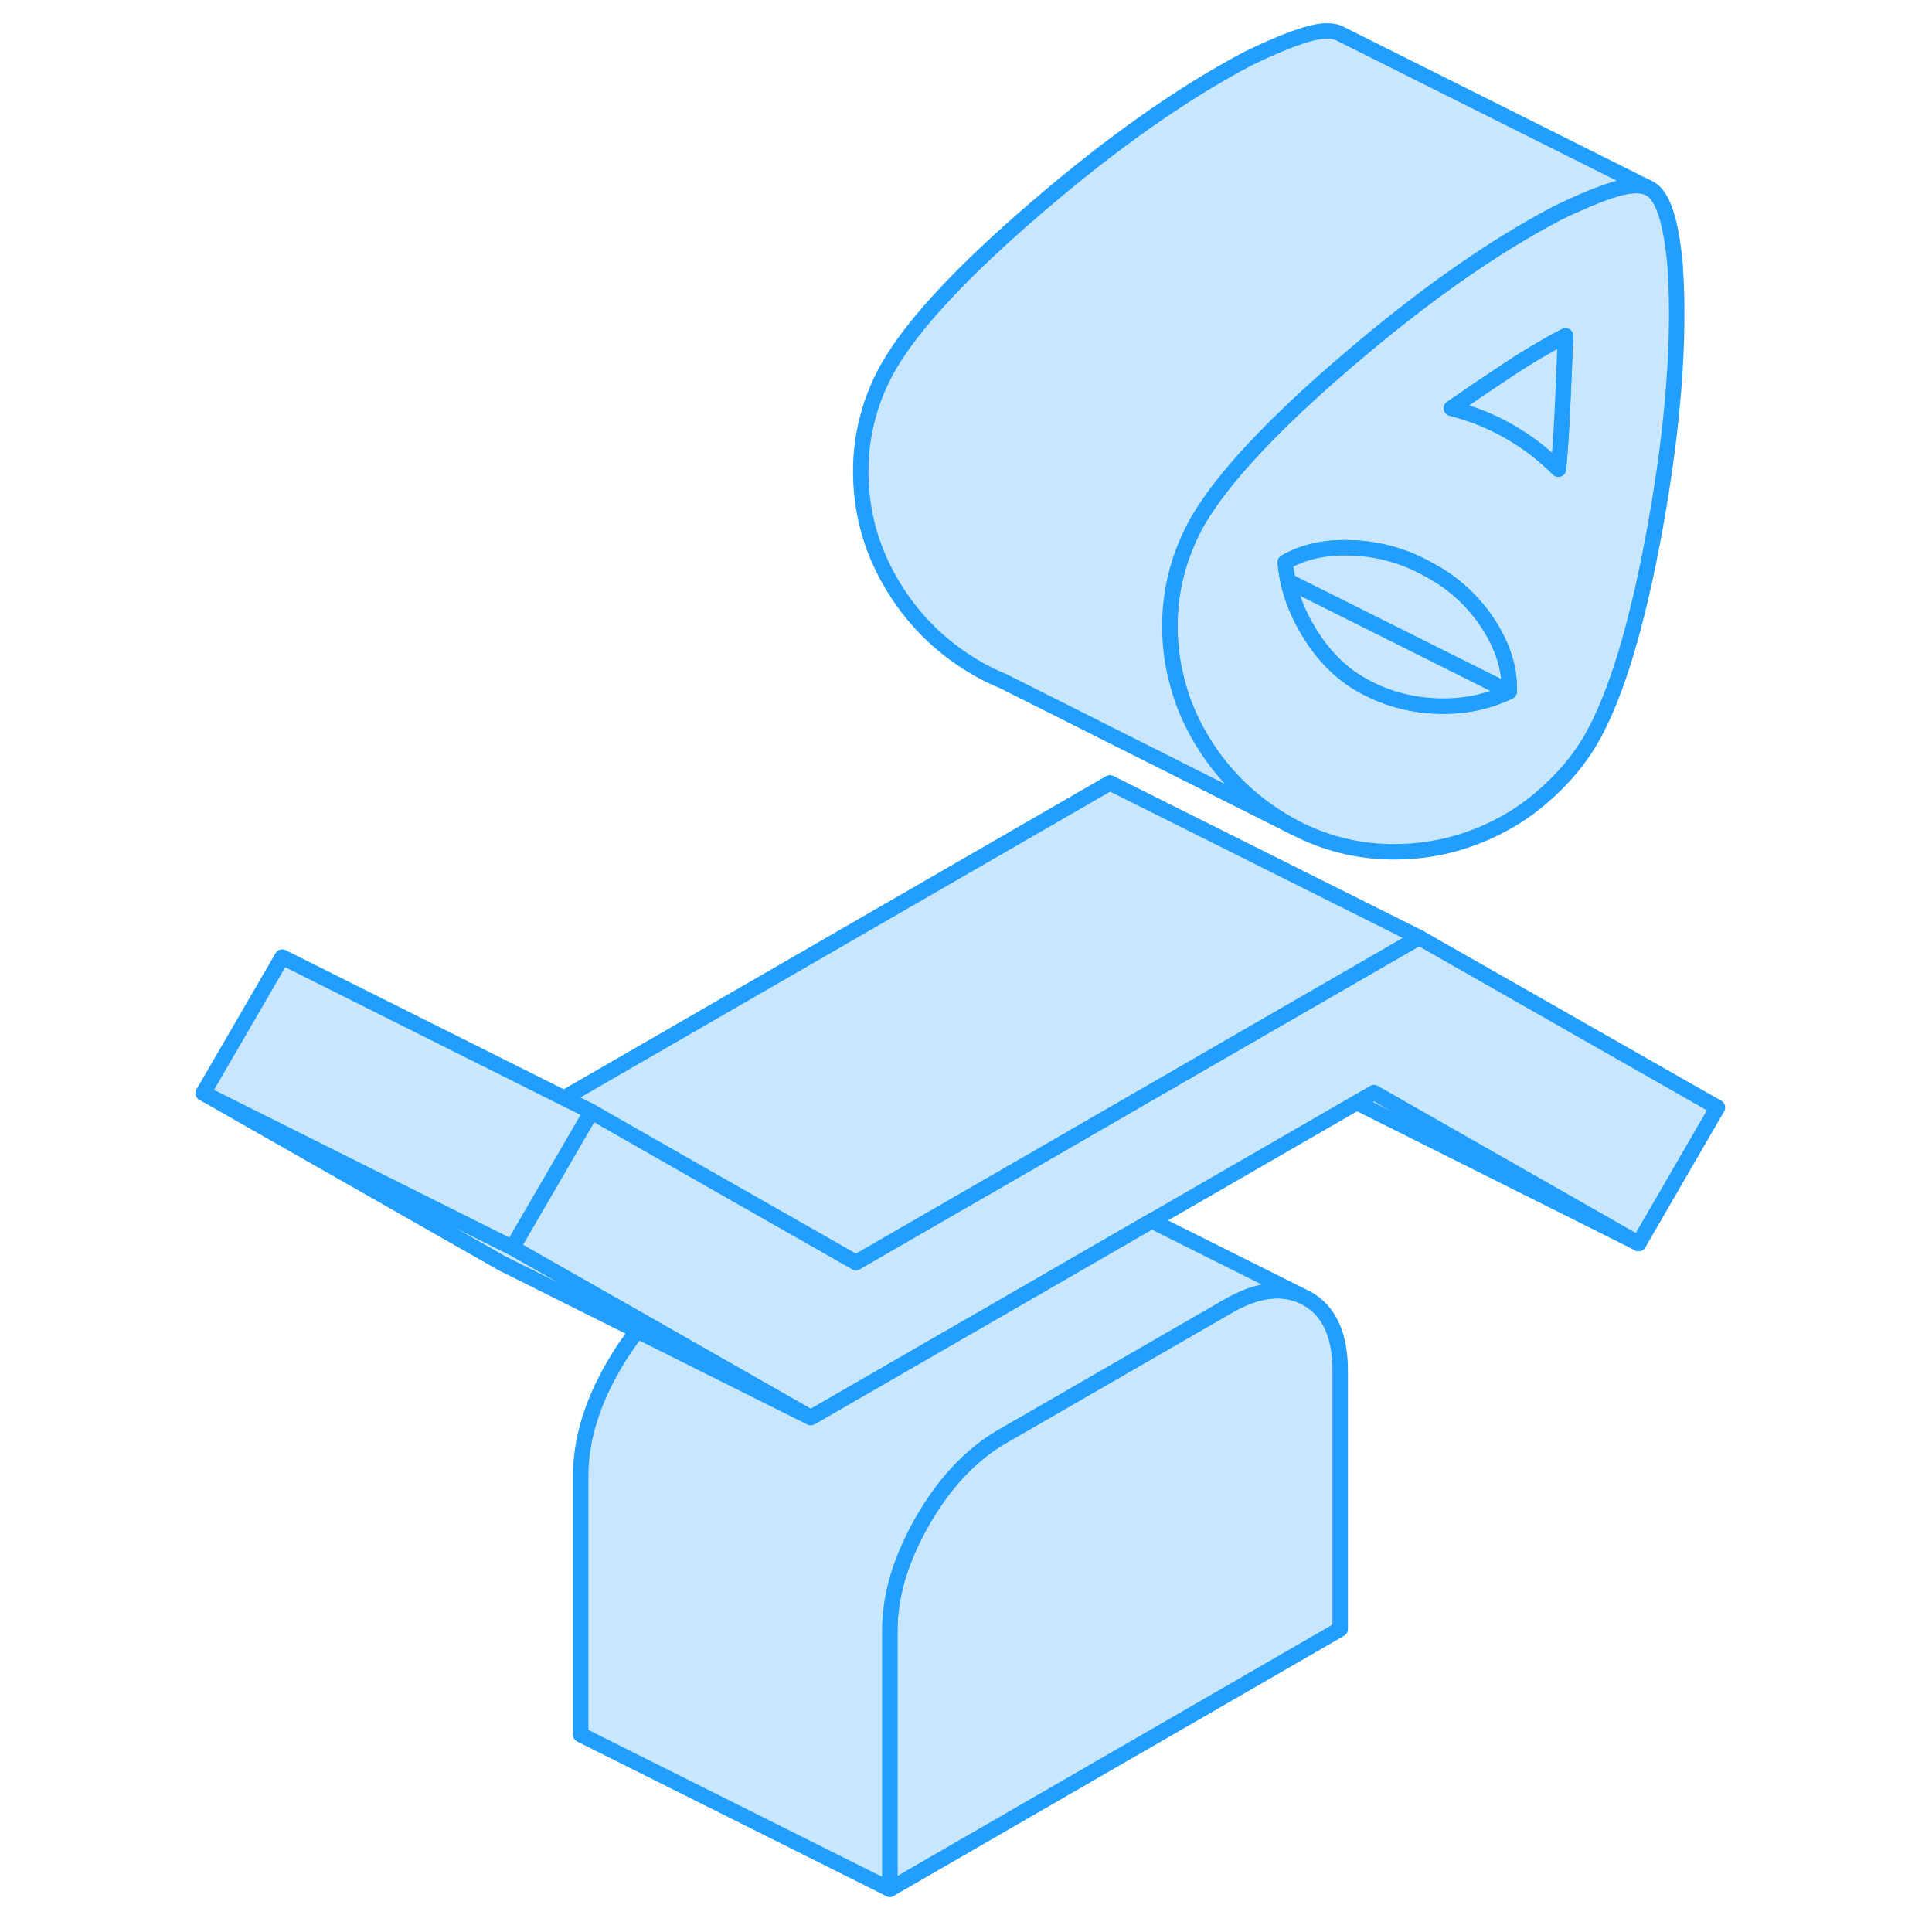 <svg width="48" height="48" viewBox="0 0 103 125" fill="#c8e7ff" xmlns="http://www.w3.org/2000/svg" stroke-width="1px" stroke-linecap="round" stroke-linejoin="round"><path d="M100.119 71.652L95.019 80.452L77.899 70.692L76.789 71.332L63.519 78.992L55.709 83.502L41.459 91.722L30.689 85.582L22.669 81.022L22.149 80.722L27.259 71.922L32.879 75.132L40.169 79.282L44.379 81.682L55.039 75.532L55.769 75.112L69.389 67.242L79.599 61.352L80.809 60.652L100.119 71.652Z" stroke="#229EFF" stroke-linejoin="round"/><path d="M75.709 88.673V105.403L46.569 122.233V105.503C46.569 103.693 47.009 101.823 47.909 99.913C48.139 99.403 48.409 98.883 48.709 98.363C50.129 95.903 51.849 94.093 53.849 92.933L55.709 91.863L68.429 84.523C70.219 83.483 71.779 83.243 73.119 83.793L73.569 84.013C74.999 84.823 75.709 86.383 75.709 88.673Z" stroke="#229EFF" stroke-linejoin="round"/><path d="M97.389 17.312C97.269 15.852 97.069 14.693 96.799 13.842C96.529 12.992 96.18 12.443 95.749 12.203L95.559 12.112C95.089 11.932 94.399 11.972 93.519 12.232C92.519 12.532 91.259 13.053 89.739 13.793C85.519 16.012 81.019 19.183 76.229 23.293C76.189 23.323 76.159 23.352 76.119 23.382C71.349 27.472 68.169 30.883 66.57 33.583C66.549 33.612 66.529 33.653 66.51 33.682C66.249 34.142 66.009 34.612 65.809 35.093C65.539 35.703 65.32 36.332 65.15 36.982C64.84 38.132 64.689 39.292 64.689 40.482C64.689 41.672 64.82 42.782 65.1 43.872C65.409 45.202 65.93 46.483 66.65 47.712C67.96 49.953 69.729 51.752 71.979 53.102C72.219 53.252 72.469 53.392 72.719 53.522L73.089 53.703C75.019 54.653 77.079 55.122 79.26 55.112C81.879 55.102 84.329 54.432 86.639 53.102C87.669 52.502 88.659 51.742 89.6 50.812C90.54 49.892 91.319 48.903 91.929 47.852C93.559 45.032 94.959 40.392 96.119 33.943C97.269 27.492 97.689 21.953 97.389 17.312ZM81.859 45.672C80.129 45.593 78.54 45.133 77.079 44.303C75.74 43.542 74.62 42.413 73.71 40.922C73.04 39.822 72.579 38.712 72.339 37.593C72.309 37.472 72.29 37.343 72.269 37.222C72.219 36.943 72.18 36.662 72.159 36.382C72.37 36.252 72.6 36.142 72.829 36.042C73.9 35.572 75.159 35.383 76.579 35.453C78.309 35.532 79.929 36.002 81.449 36.862C83.029 37.702 84.299 38.862 85.279 40.352C86.249 41.852 86.7 43.312 86.639 44.742C85.189 45.442 83.59 45.752 81.859 45.672ZM90.1 26.232C90.04 27.652 89.95 29.032 89.829 30.352C89.34 29.872 88.84 29.433 88.329 29.032C87.809 28.633 87.249 28.262 86.639 27.913C86.1 27.602 85.499 27.312 84.869 27.052C84.229 26.802 83.579 26.582 82.909 26.413C84.12 25.573 85.35 24.742 86.6 23.913C87.84 23.093 89.07 22.362 90.29 21.732C90.23 23.302 90.159 24.802 90.1 26.232Z" stroke="#229EFF" stroke-linejoin="round"/><path d="M90.289 21.732C90.229 23.302 90.159 24.802 90.099 26.232C90.039 27.652 89.949 29.032 89.829 30.352C89.339 29.872 88.839 29.433 88.329 29.032C87.809 28.633 87.249 28.262 86.639 27.913C86.099 27.602 85.499 27.312 84.869 27.052C84.229 26.802 83.579 26.582 82.909 26.413C84.119 25.573 85.349 24.742 86.599 23.913C87.839 23.093 89.069 22.362 90.289 21.732Z" stroke="#229EFF" stroke-linejoin="round"/><path d="M86.639 44.743C85.189 45.443 83.589 45.753 81.859 45.673C80.129 45.593 78.539 45.133 77.079 44.303C75.739 43.543 74.619 42.413 73.709 40.923C73.039 39.823 72.579 38.713 72.339 37.593L86.639 44.743Z" stroke="#229EFF" stroke-linejoin="round"/><path d="M86.639 44.742L72.339 37.593C72.309 37.473 72.289 37.343 72.269 37.223C72.219 36.943 72.179 36.663 72.159 36.383C72.369 36.252 72.599 36.142 72.829 36.042C73.899 35.572 75.159 35.383 76.579 35.453C78.309 35.533 79.929 36.002 81.449 36.862C83.029 37.703 84.299 38.863 85.279 40.353C86.249 41.853 86.699 43.312 86.639 44.742Z" stroke="#229EFF" stroke-linejoin="round"/><path d="M80.809 60.652L79.599 61.352L69.389 67.242L55.769 75.112L55.039 75.532L44.379 81.682L40.169 79.282L32.879 75.132L27.259 71.922L25.489 71.042L60.809 50.652L80.809 60.652Z" stroke="#229EFF" stroke-linejoin="round"/><path d="M95.019 80.453L76.789 71.333" stroke="#229EFF" stroke-linejoin="round"/><path d="M41.459 91.723L21.459 81.723L2.149 70.723L22.149 80.723L22.669 81.023L30.689 85.583L41.459 91.723Z" stroke="#229EFF" stroke-linejoin="round"/><path d="M27.259 71.923L22.149 80.723L2.149 70.723L7.259 61.923L25.489 71.043L27.259 71.923Z" stroke="#229EFF" stroke-linejoin="round"/><path d="M73.119 83.792C71.779 83.242 70.219 83.482 68.429 84.522L55.709 91.862L53.849 92.932C51.849 94.092 50.129 95.902 48.709 98.362C48.409 98.882 48.139 99.402 47.909 99.912C47.009 101.822 46.569 103.692 46.569 105.502V122.232L26.569 112.232V95.502C26.569 93.202 27.279 90.822 28.709 88.362C29.179 87.542 29.689 86.792 30.239 86.112L41.459 91.722L55.709 83.502L63.519 78.992L73.119 83.792Z" stroke="#229EFF" stroke-linejoin="round"/><path d="M95.559 12.113C95.089 11.933 94.399 11.973 93.519 12.233C92.519 12.533 91.259 13.053 89.739 13.793C85.519 16.013 81.019 19.183 76.229 23.293C76.189 23.323 76.159 23.353 76.119 23.383C71.349 27.473 68.169 30.883 66.57 33.583C66.549 33.613 66.529 33.653 66.51 33.683C66.249 34.143 66.009 34.613 65.809 35.093C65.539 35.703 65.32 36.333 65.15 36.983C64.84 38.133 64.689 39.293 64.689 40.483C64.689 41.673 64.82 42.783 65.1 43.873C65.409 45.203 65.93 46.483 66.65 47.713C67.96 49.953 69.729 51.753 71.979 53.103C72.219 53.253 72.469 53.393 72.719 53.523L53.91 44.073C53.249 43.803 52.609 43.483 51.979 43.103C49.729 41.753 47.959 39.953 46.65 37.713C45.34 35.473 44.69 33.063 44.69 30.483C44.69 29.293 44.84 28.133 45.15 26.983C45.45 25.833 45.91 24.733 46.51 23.683C48.09 20.963 51.289 17.523 56.119 13.383C60.949 9.233 65.49 6.033 69.74 3.793C71.26 3.053 72.519 2.533 73.519 2.233C74.519 1.933 75.269 1.923 75.749 2.203L95.559 12.113Z" stroke="#229EFF" stroke-linejoin="round"/></svg>
